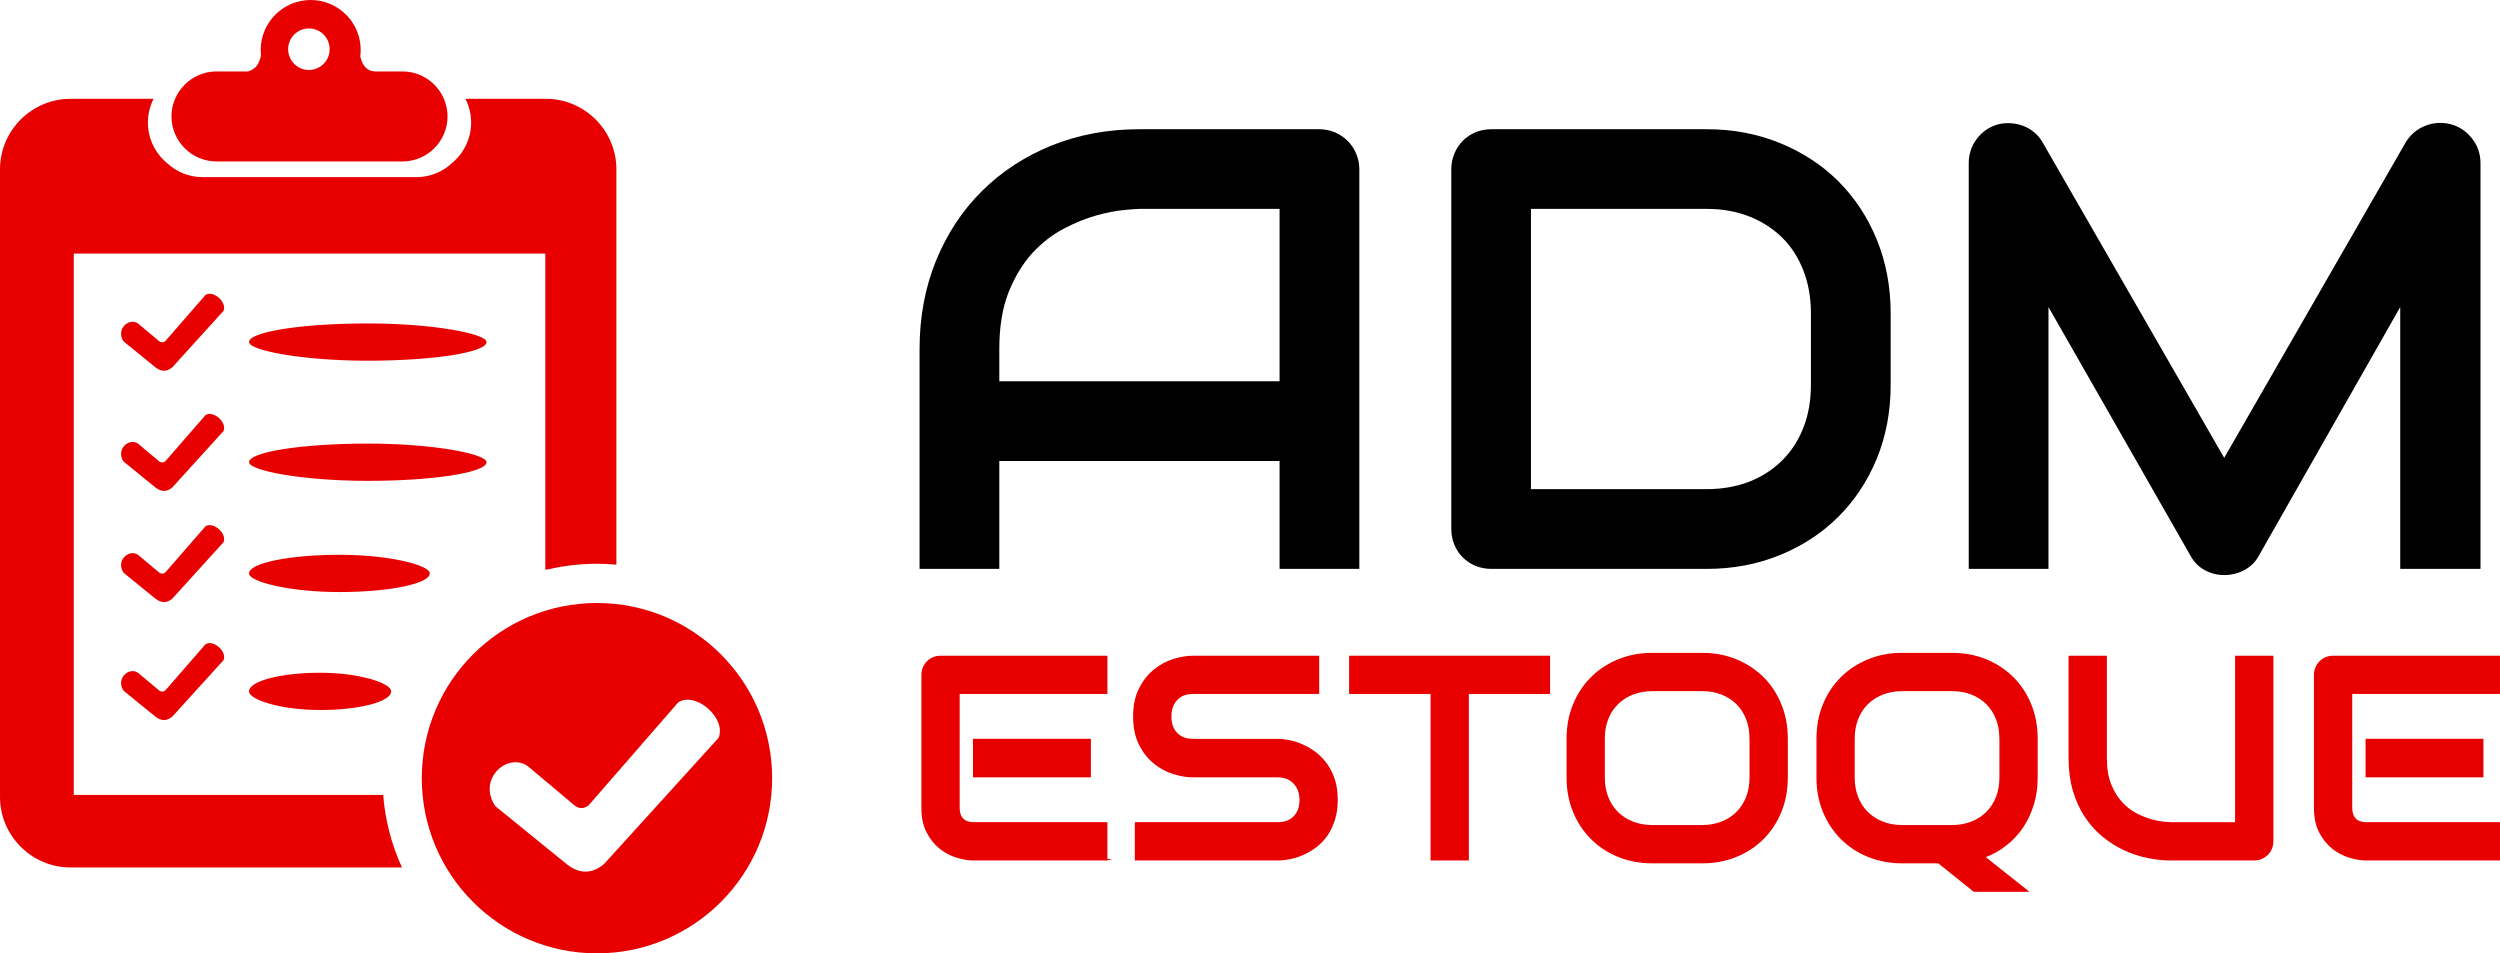 <?xml version="1.0" encoding="UTF-8"?>
<!DOCTYPE svg PUBLIC "-//W3C//DTD SVG 1.1//EN" "http://www.w3.org/Graphics/SVG/1.1/DTD/svg11.dtd">
<!-- Creator: CorelDRAW -->
<svg xmlns="http://www.w3.org/2000/svg" xml:space="preserve" width="135.257mm" height="51.579mm" version="1.1" style="shape-rendering:geometricPrecision; text-rendering:geometricPrecision; image-rendering:optimizeQuality; fill-rule:evenodd; clip-rule:evenodd"
viewBox="0 0 6937.81 2645.68"
 xmlns:xlink="http://www.w3.org/1999/xlink"
 xmlns:xodm="http://www.corel.com/coreldraw/odm/2003">
 <defs>
  <style type="text/css">
   <![CDATA[
    .str0 {stroke:#E80000;stroke-width:3.91;stroke-miterlimit:22.926}
    .fil2 {fill:none;fill-rule:nonzero}
    .fil3 {fill:#E80000}
    .fil0 {fill:black;fill-rule:nonzero}
    .fil1 {fill:#E80000;fill-rule:nonzero}
   ]]>
  </style>
 </defs>
 <g id="Camada_x0020_1">
  <path class="fil0" d="M3772.29 1578.75l-221.31 0 0 -299.44 -777.78 0 0 299.44 -221.31 0 0 -610.2c0,-88.87 15.39,-171.06 45.89,-245.71 30.79,-74.93 73.19,-139.41 127.79,-193.14 54.31,-54.02 118.79,-95.84 193.14,-126.05 74.36,-29.91 155.38,-45.02 243.39,-45.02l498.68 0c15.1,0 29.62,2.9 43.27,8.42 13.65,5.81 25.56,13.65 35.73,23.82 10.17,10.17 18.3,22.07 23.82,35.73 5.81,13.65 8.71,28.17 8.71,43.56l0 1108.59zm-999.09 -520.75l777.78 0 0 -478.35 -388.89 0c-6.97,0 -21.2,1.16 -42.98,3.2 -21.78,2.04 -47.05,6.97 -75.81,14.81 -28.46,7.84 -58.66,20.04 -90.62,36.59 -31.66,16.56 -60.99,39.21 -87.71,67.96 -26.43,29.04 -48.5,65.35 -65.93,108.62 -17.14,43.28 -25.85,95.85 -25.85,157.71l0 89.46z"/>
  <path id="_1" class="fil0" d="M5246.82 1068.17c0,74.35 -13.07,142.6 -38.63,205.05 -25.85,62.44 -61.57,116.17 -106.88,161.19 -45.31,45.31 -99.32,80.45 -161.77,106.01 -62.44,25.56 -130.12,38.34 -203.31,38.34l-597.42 0c-15.69,0 -30.49,-2.9 -44.15,-8.42 -13.65,-5.81 -25.27,-13.65 -35.43,-23.52 -9.88,-9.88 -17.72,-21.78 -23.24,-35.15 -5.81,-13.65 -8.42,-28.46 -8.42,-44.44l0 -997.06c0,-15.39 2.61,-29.91 8.42,-43.56 5.52,-13.65 13.36,-25.56 23.24,-35.73 10.16,-10.17 21.78,-18.01 35.43,-23.82 13.65,-5.52 28.46,-8.42 44.15,-8.42l597.42 0c73.19,0 140.86,12.78 203.31,38.34 62.44,25.56 116.46,60.7 161.77,105.72 45.31,45.31 81.03,99.04 106.88,161.77 25.56,62.73 38.63,130.98 38.63,204.75l0 198.95zm-221.31 -198.95c0,-43.27 -6.97,-82.77 -20.91,-118.49 -13.94,-35.73 -33.4,-66.22 -58.96,-91.49 -25.56,-24.98 -56.05,-44.73 -91.49,-58.67 -35.43,-13.94 -74.93,-20.91 -117.92,-20.91l-487.64 0 0 777.78 487.64 0c42.99,0 82.49,-6.97 117.92,-20.62 35.43,-13.94 65.93,-33.69 91.49,-58.96 25.56,-25.27 45.02,-55.47 58.96,-90.91 13.94,-35.43 20.91,-74.93 20.91,-118.79l0 -198.95z"/>
  <path id="_2" class="fil0" d="M6883.71 1578.75l-222.77 0 0 -726.66 -392.37 690.07c-9.58,17.72 -23.24,30.79 -40.37,40.08 -17.43,9.01 -36.01,13.65 -55.77,13.65 -19.46,0 -37.46,-4.65 -54.02,-13.65 -16.85,-9.29 -29.92,-22.36 -39.5,-40.08l-394.12 -690.07 0 726.66 -221.31 0 0 -1125.72c0,-25.56 7.55,-48.21 22.65,-67.96 15.11,-20.04 34.85,-33.4 59.25,-40.08 11.91,-2.9 23.82,-3.78 35.73,-2.9 11.91,0.87 23.24,3.19 34.27,7.55 11.04,4.35 21.2,10.16 30.21,18 9.29,7.55 16.84,16.84 22.94,27.59l503.9 875.37 503.61 -875.37c13.07,-21.49 31.07,-36.89 54.02,-45.89 22.95,-9.29 47.05,-10.75 72.03,-4.35 23.82,6.68 43.27,20.04 58.66,40.08 15.39,19.75 22.95,42.4 22.95,67.96l0 1125.72z"/>
  <path class="fil1" d="M3025.35 2155.34l-323.22 0 0 -103.04 323.22 0 0 103.04zm45.95 230.66l-369.17 0c-14.11,0 -29.56,-2.55 -46.35,-7.52 -16.79,-4.97 -32.38,-13.16 -46.75,-24.58 -14.24,-11.42 -26.2,-26.2 -35.74,-44.47 -9.67,-18.27 -14.37,-40.57 -14.37,-67.04l0 -369.16c0,-7.12 1.34,-13.84 3.89,-20.15 2.69,-6.31 6.18,-11.82 10.88,-16.52 4.57,-4.7 9.94,-8.33 16.25,-11.02 6.31,-2.55 13.17,-3.89 20.55,-3.89l460.79 0 0 102.23 -410.01 0 0 318.52c0,13.3 3.49,23.51 10.61,30.63 6.99,7.12 17.47,10.61 31.03,10.61l368.36 0 0 102.37z"/>
  <path id="_1_0" class="fil1" d="M3710.48 2219.96c0,20.15 -2.55,38.29 -7.66,54.41 -5.1,16.25 -11.82,30.36 -20.15,42.72 -8.46,12.36 -18.27,22.84 -29.56,31.57 -11.28,8.6 -22.97,15.72 -35.06,21.23 -12.09,5.51 -24.31,9.54 -36.81,12.22 -12.5,2.55 -24.18,3.9 -35.2,3.9l-394.83 0 0 -102.37 394.83 0c19.61,0 34.93,-5.78 45.81,-17.33 10.88,-11.55 16.39,-27 16.39,-46.34 0,-9.54 -1.48,-18.14 -4.3,-26.06 -2.95,-7.79 -7.12,-14.64 -12.5,-20.42 -5.37,-5.78 -11.95,-10.21 -19.61,-13.43 -7.79,-3.09 -16.39,-4.7 -25.8,-4.7l-235.37 0c-16.52,0 -34.39,-2.95 -53.46,-8.87 -19.21,-5.91 -36.95,-15.31 -53.33,-28.48 -16.53,-13.17 -30.09,-30.36 -40.97,-51.59 -10.88,-21.23 -16.39,-47.15 -16.39,-77.92 0,-30.76 5.5,-56.56 16.39,-77.78 10.88,-21.09 24.45,-38.29 40.97,-51.45 16.39,-13.3 34.12,-22.84 53.33,-28.75 19.08,-5.91 36.94,-8.86 53.46,-8.86l348.34 0 0 102.23 -348.34 0c-19.48,0 -34.53,5.91 -45.4,17.73 -10.88,11.82 -16.39,27.41 -16.39,46.88 0,19.61 5.51,35.2 16.39,46.62 10.88,11.42 25.93,17.2 45.4,17.2l235.37 0 0.81 0c11.02,0.27 22.7,1.74 34.93,4.43 12.36,2.82 24.72,7.12 36.81,12.76 12.22,5.78 23.91,13.17 34.93,21.9 11.02,8.87 20.83,19.35 29.29,31.7 8.46,12.36 15.32,26.47 20.29,42.45 4.97,15.99 7.39,34.13 7.39,54.41z"/>
  <polygon id="_2_1" class="fil1" points="4299.7,1923.87 4074.28,1923.87 4074.28,2386 3971.91,2386 3971.91,1923.87 3745.95,1923.87 3745.95,1821.64 4299.7,1821.64 "/>
  <path id="_3" class="fil1" d="M4959.44 2157.76c0,34.39 -5.91,65.96 -17.73,94.85 -11.82,28.88 -28.21,53.74 -49.17,74.69 -21.09,21.09 -45.94,37.35 -74.69,49.03 -28.62,11.69 -59.92,17.6 -93.77,17.6l-138.64 0c-33.85,0 -65.15,-5.91 -94.04,-17.6 -28.88,-11.68 -53.74,-27.94 -74.69,-49.03 -21.09,-20.96 -37.48,-45.81 -49.44,-74.69 -11.96,-28.88 -17.87,-60.45 -17.87,-94.85l0 -107.88c0,-34.12 5.91,-65.69 17.87,-94.71 11.96,-28.88 28.34,-53.87 49.44,-74.69 20.95,-20.82 45.81,-37.21 74.69,-49.03 28.88,-11.82 60.18,-17.74 94.04,-17.74l138.64 0c33.85,0 65.15,5.91 93.77,17.74 28.74,11.82 53.6,28.21 74.69,49.03 20.96,20.83 37.35,45.81 49.17,74.69 11.82,29.02 17.73,60.59 17.73,94.71l0 107.88zm-102.37 -107.88c0,-20.15 -3.22,-38.55 -9.67,-54.95 -6.45,-16.39 -15.44,-30.36 -27.13,-42.05 -11.69,-11.69 -25.66,-20.69 -42.18,-27.14 -16.39,-6.45 -34.39,-9.67 -54,-9.67l-138.64 0c-19.88,0 -38.02,3.22 -54.41,9.67 -16.39,6.45 -30.49,15.45 -42.32,27.14 -11.82,11.68 -20.96,25.66 -27.41,42.05 -6.45,16.39 -9.67,34.8 -9.67,54.95l0 107.88c0,20.15 3.23,38.42 9.67,54.81 6.45,16.39 15.58,30.49 27.41,42.18 11.82,11.68 25.93,20.69 42.32,27.13 16.39,6.45 34.53,9.67 54.41,9.67l137.83 0c19.89,0 38.02,-3.22 54.55,-9.67 16.39,-6.45 30.49,-15.45 42.18,-27.13 11.82,-11.69 20.95,-25.8 27.4,-42.18 6.45,-16.39 9.67,-34.66 9.67,-54.81l0 -107.88z"/>
  <path id="_4" class="fil1" d="M5652.91 2157.76c0,26.2 -3.49,50.92 -10.48,74.15 -6.98,23.24 -16.79,44.33 -29.55,63.14 -12.63,18.94 -28.08,35.46 -46.08,49.57 -17.87,14.24 -37.89,25.39 -59.92,33.45l119.57 94.84 -148.32 0 -98.47 -78.99 -100.76 0c-33.85,0 -65.15,-5.91 -94.04,-17.6 -28.88,-11.68 -53.74,-27.94 -74.69,-49.03 -21.09,-20.96 -37.48,-45.81 -49.44,-74.69 -11.96,-28.88 -17.87,-60.45 -17.87,-94.85l0 -107.88c0,-34.12 5.91,-65.69 17.87,-94.71 11.96,-28.88 28.34,-53.87 49.44,-74.69 20.95,-20.82 45.81,-37.21 74.69,-49.03 28.88,-11.82 60.18,-17.74 94.04,-17.74l138.64 0c33.85,0 65.15,5.91 93.77,17.74 28.74,11.82 53.6,28.21 74.69,49.03 20.96,20.83 37.35,45.81 49.17,74.69 11.82,29.02 17.73,60.59 17.73,94.71l0 107.88zm-102.37 -107.88c0,-20.15 -3.22,-38.55 -9.67,-54.95 -6.45,-16.39 -15.44,-30.36 -27.13,-42.05 -11.69,-11.69 -25.66,-20.69 -42.18,-27.14 -16.39,-6.45 -34.39,-9.67 -54,-9.67l-138.64 0c-19.88,0 -38.02,3.22 -54.41,9.67 -16.39,6.45 -30.49,15.45 -42.32,27.14 -11.82,11.68 -20.96,25.66 -27.41,42.05 -6.45,16.39 -9.67,34.8 -9.67,54.95l0 107.88c0,20.15 3.23,38.42 9.67,54.81 6.45,16.39 15.58,30.49 27.41,42.18 11.82,11.68 25.93,20.69 42.32,27.13 16.39,6.45 34.53,9.67 54.41,9.67l137.83 0c19.89,0 38.02,-3.22 54.55,-9.67 16.39,-6.45 30.49,-15.45 42.18,-27.13 11.82,-11.69 20.95,-25.8 27.4,-42.18 6.45,-16.39 9.67,-34.66 9.67,-54.81l0 -107.88z"/>
  <path id="_5" class="fil1" d="M6307 2334.42c0,7.39 -1.34,14.24 -4.03,20.55 -2.55,6.18 -6.31,11.69 -11.02,16.25 -4.7,4.57 -10.21,8.2 -16.52,10.88 -6.31,2.55 -12.9,3.9 -20.02,3.9l-230.66 0c-21.76,0 -43.79,-2.42 -66.09,-7.12 -22.3,-4.7 -43.93,-11.96 -64.75,-21.76 -20.83,-9.94 -40.44,-22.44 -58.84,-37.61 -18.4,-15.18 -34.39,-33.32 -48.23,-54.14 -13.71,-20.83 -24.58,-44.74 -32.51,-71.61 -7.79,-26.87 -11.82,-56.96 -11.82,-90l0 -282.11 102.37 0 0 282.11c0,28.88 4.03,53.33 12.09,73.22 7.93,20.01 18.14,36.67 30.5,49.97 12.22,13.43 25.79,23.91 40.43,31.57 14.78,7.52 28.75,13.17 41.91,16.93 13.3,3.63 24.99,5.91 35.06,6.85 10.07,0.94 16.79,1.34 19.88,1.34l179.88 0 0 -462 102.37 0 0 512.78z"/>
  <path id="_6" class="fil1" d="M6889.91 2155.34l-323.22 0 0 -103.04 323.22 0 0 103.04zm45.95 230.66l-369.17 0c-14.11,0 -29.56,-2.55 -46.35,-7.52 -16.79,-4.97 -32.38,-13.16 -46.75,-24.58 -14.24,-11.42 -26.2,-26.2 -35.74,-44.47 -9.67,-18.27 -14.37,-40.57 -14.37,-67.04l0 -369.16c0,-7.12 1.34,-13.84 3.89,-20.15 2.69,-6.31 6.18,-11.82 10.88,-16.52 4.57,-4.7 9.94,-8.33 16.25,-11.02 6.31,-2.55 13.17,-3.89 20.55,-3.89l460.79 0 0 102.23 -410.01 0 0 318.52c0,13.3 3.49,23.51 10.61,30.63 6.99,7.12 17.47,10.61 31.03,10.61l368.36 0 0 102.37z"/>
  <path id="_7" class="fil2 str0" d="M3025.35 2155.34l-323.22 0 0 -103.04 323.22 0 0 103.04zm45.95 230.66l-369.17 0c-14.11,0 -29.56,-2.55 -46.35,-7.52 -16.79,-4.97 -32.38,-13.16 -46.75,-24.58 -14.24,-11.42 -26.2,-26.2 -35.74,-44.47 -9.67,-18.27 -14.37,-40.57 -14.37,-67.04l0 -369.16c0,-7.12 1.34,-13.84 3.89,-20.15 2.69,-6.31 6.18,-11.82 10.88,-16.52 4.57,-4.7 9.94,-8.33 16.25,-11.02 6.31,-2.55 13.17,-3.89 20.55,-3.89l460.79 0 0 102.23 -410.01 0 0 318.52c0,13.3 3.49,23.51 10.61,30.63 6.99,7.12 17.47,10.61 31.03,10.61l368.36 0 0 102.37z"/>
  <path id="_8" class="fil2 str0" d="M3710.48 2219.96c0,20.15 -2.55,38.29 -7.66,54.41 -5.1,16.25 -11.82,30.36 -20.15,42.72 -8.46,12.36 -18.27,22.84 -29.56,31.57 -11.28,8.6 -22.97,15.72 -35.06,21.23 -12.09,5.51 -24.31,9.54 -36.81,12.22 -12.5,2.55 -24.18,3.9 -35.2,3.9l-394.83 0 0 -102.37 394.83 0c19.61,0 34.93,-5.78 45.81,-17.33 10.88,-11.55 16.39,-27 16.39,-46.34 0,-9.54 -1.48,-18.14 -4.3,-26.06 -2.95,-7.79 -7.12,-14.64 -12.5,-20.42 -5.37,-5.78 -11.95,-10.21 -19.61,-13.43 -7.79,-3.09 -16.39,-4.7 -25.8,-4.7l-235.37 0c-16.52,0 -34.39,-2.95 -53.46,-8.87 -19.21,-5.91 -36.95,-15.31 -53.33,-28.48 -16.53,-13.17 -30.09,-30.36 -40.97,-51.59 -10.88,-21.23 -16.39,-47.15 -16.39,-77.92 0,-30.76 5.5,-56.56 16.39,-77.78 10.88,-21.09 24.45,-38.29 40.97,-51.45 16.39,-13.3 34.12,-22.84 53.33,-28.75 19.08,-5.91 36.94,-8.86 53.46,-8.86l348.34 0 0 102.23 -348.34 0c-19.48,0 -34.53,5.91 -45.4,17.73 -10.88,11.82 -16.39,27.41 -16.39,46.88 0,19.61 5.51,35.2 16.39,46.62 10.88,11.42 25.93,17.2 45.4,17.2l235.37 0 0.81 0c11.02,0.27 22.7,1.74 34.93,4.43 12.36,2.82 24.72,7.12 36.81,12.76 12.22,5.78 23.91,13.17 34.93,21.9 11.02,8.87 20.83,19.35 29.29,31.7 8.46,12.36 15.32,26.47 20.29,42.45 4.97,15.99 7.39,34.13 7.39,54.41z"/>
  <polygon id="_9" class="fil2 str0" points="4299.7,1923.87 4074.28,1923.87 4074.28,2386 3971.91,2386 3971.91,1923.87 3745.95,1923.87 3745.95,1821.64 4299.7,1821.64 "/>
  <path id="_10" class="fil2 str0" d="M4959.44 2157.76c0,34.39 -5.91,65.96 -17.73,94.85 -11.82,28.88 -28.21,53.74 -49.17,74.69 -21.09,21.09 -45.94,37.35 -74.69,49.03 -28.62,11.69 -59.92,17.6 -93.77,17.6l-138.64 0c-33.85,0 -65.15,-5.91 -94.04,-17.6 -28.88,-11.68 -53.74,-27.94 -74.69,-49.03 -21.09,-20.96 -37.48,-45.81 -49.44,-74.69 -11.96,-28.88 -17.87,-60.45 -17.87,-94.85l0 -107.88c0,-34.12 5.91,-65.69 17.87,-94.71 11.96,-28.88 28.34,-53.87 49.44,-74.69 20.95,-20.82 45.81,-37.21 74.69,-49.03 28.88,-11.82 60.18,-17.74 94.04,-17.74l138.64 0c33.85,0 65.15,5.91 93.77,17.74 28.74,11.82 53.6,28.21 74.69,49.03 20.96,20.83 37.35,45.81 49.17,74.69 11.82,29.02 17.73,60.59 17.73,94.71l0 107.88zm-102.37 -107.88c0,-20.15 -3.22,-38.55 -9.67,-54.95 -6.45,-16.39 -15.44,-30.36 -27.13,-42.05 -11.69,-11.69 -25.66,-20.69 -42.18,-27.14 -16.39,-6.45 -34.39,-9.67 -54,-9.67l-138.64 0c-19.88,0 -38.02,3.22 -54.41,9.67 -16.39,6.45 -30.49,15.45 -42.32,27.14 -11.82,11.68 -20.96,25.66 -27.41,42.05 -6.45,16.39 -9.67,34.8 -9.67,54.95l0 107.88c0,20.15 3.23,38.42 9.67,54.81 6.45,16.39 15.58,30.49 27.41,42.18 11.82,11.68 25.93,20.69 42.32,27.13 16.39,6.45 34.53,9.67 54.41,9.67l137.83 0c19.89,0 38.02,-3.22 54.55,-9.67 16.39,-6.45 30.49,-15.45 42.18,-27.13 11.82,-11.69 20.95,-25.8 27.4,-42.18 6.45,-16.39 9.67,-34.66 9.67,-54.81l0 -107.88z"/>
  <path id="_11" class="fil2 str0" d="M5652.91 2157.76c0,26.2 -3.49,50.92 -10.48,74.15 -6.98,23.24 -16.79,44.33 -29.55,63.14 -12.63,18.94 -28.08,35.46 -46.08,49.57 -17.87,14.24 -37.89,25.39 -59.92,33.45l119.57 94.84 -148.32 0 -98.47 -78.99 -100.76 0c-33.85,0 -65.15,-5.91 -94.04,-17.6 -28.88,-11.68 -53.74,-27.94 -74.69,-49.03 -21.09,-20.96 -37.48,-45.81 -49.44,-74.69 -11.96,-28.88 -17.87,-60.45 -17.87,-94.85l0 -107.88c0,-34.12 5.91,-65.69 17.87,-94.71 11.96,-28.88 28.34,-53.87 49.44,-74.69 20.95,-20.82 45.81,-37.21 74.69,-49.03 28.88,-11.82 60.18,-17.74 94.04,-17.74l138.64 0c33.85,0 65.15,5.91 93.77,17.74 28.74,11.82 53.6,28.21 74.69,49.03 20.96,20.83 37.35,45.81 49.17,74.69 11.82,29.02 17.73,60.59 17.73,94.71l0 107.88zm-102.37 -107.88c0,-20.15 -3.22,-38.55 -9.67,-54.95 -6.45,-16.39 -15.44,-30.36 -27.13,-42.05 -11.69,-11.69 -25.66,-20.69 -42.18,-27.14 -16.39,-6.45 -34.39,-9.67 -54,-9.67l-138.64 0c-19.88,0 -38.02,3.22 -54.41,9.67 -16.39,6.45 -30.49,15.45 -42.32,27.14 -11.82,11.68 -20.96,25.66 -27.41,42.05 -6.45,16.39 -9.67,34.8 -9.67,54.95l0 107.88c0,20.15 3.23,38.42 9.67,54.81 6.45,16.39 15.58,30.49 27.41,42.18 11.82,11.68 25.93,20.69 42.32,27.13 16.39,6.45 34.53,9.67 54.41,9.67l137.83 0c19.89,0 38.02,-3.22 54.55,-9.67 16.39,-6.45 30.49,-15.45 42.18,-27.13 11.82,-11.69 20.95,-25.8 27.4,-42.18 6.45,-16.39 9.67,-34.66 9.67,-54.81l0 -107.88z"/>
  <path id="_12" class="fil2 str0" d="M6307 2334.42c0,7.39 -1.34,14.24 -4.03,20.55 -2.55,6.18 -6.31,11.69 -11.02,16.25 -4.7,4.57 -10.21,8.2 -16.52,10.88 -6.31,2.55 -12.9,3.9 -20.02,3.9l-230.66 0c-21.76,0 -43.79,-2.42 -66.09,-7.12 -22.3,-4.7 -43.93,-11.96 -64.75,-21.76 -20.83,-9.94 -40.44,-22.44 -58.84,-37.61 -18.4,-15.18 -34.39,-33.32 -48.23,-54.14 -13.71,-20.83 -24.58,-44.74 -32.51,-71.61 -7.79,-26.87 -11.82,-56.96 -11.82,-90l0 -282.11 102.37 0 0 282.11c0,28.88 4.03,53.33 12.09,73.22 7.93,20.01 18.14,36.67 30.5,49.97 12.22,13.43 25.79,23.91 40.43,31.57 14.78,7.52 28.75,13.17 41.91,16.93 13.3,3.63 24.99,5.91 35.06,6.85 10.07,0.94 16.79,1.34 19.88,1.34l179.88 0 0 -462 102.37 0 0 512.78z"/>
  <path id="_13" class="fil2 str0" d="M6889.91 2155.34l-323.22 0 0 -103.04 323.22 0 0 103.04zm45.95 230.66l-369.17 0c-14.11,0 -29.56,-2.55 -46.35,-7.52 -16.79,-4.97 -32.38,-13.16 -46.75,-24.58 -14.24,-11.42 -26.2,-26.2 -35.74,-44.47 -9.67,-18.27 -14.37,-40.57 -14.37,-67.04l0 -369.16c0,-7.12 1.34,-13.84 3.89,-20.15 2.69,-6.31 6.18,-11.82 10.88,-16.52 4.57,-4.7 9.94,-8.33 16.25,-11.02 6.31,-2.55 13.17,-3.89 20.55,-3.89l460.79 0 0 102.23 -410.01 0 0 318.52c0,13.3 3.49,23.51 10.61,30.63 6.99,7.12 17.47,10.61 31.03,10.61l368.36 0 0 102.37z"/>
  <path class="fil3" d="M1656.64 1673.4c268.5,0 486.13,217.67 486.13,486.14 0,268.46 -217.63,486.13 -486.13,486.13 -268.5,0 -486.14,-217.67 -486.14,-486.13 0,-268.46 217.64,-486.14 486.14,-486.14zm-282.08 563.75l197.67 160.68c34.69,27.25 69.36,28.87 104.04,0l317.9 -350.26c22.6,-55 -64.38,-129.91 -112.12,-98.27l-248.55 285.54c-12.74,9.73 -25.45,10.47 -38.15,1.16l-130.63 -109.82c-56.56,-39.34 -140.94,35.75 -90.17,110.97z"/>
  <path class="fil3" d="M195.65 274.2l230.55 0c-10.08,19.82 -15.77,42.19 -15.77,65.85l0 0.03c0,45.12 20.7,85.6 53.07,112.49 25.74,24.1 60.29,38.91 98.12,38.91l594.59 0c37.83,0 72.38,-14.81 98.12,-38.91 32.37,-26.88 53.07,-67.37 53.07,-112.49l0 -0.03c0,-23.66 -5.69,-46.03 -15.77,-65.85l223.29 0c107.6,0 195.63,88.03 195.63,195.63l0 1097.15c-17.77,-1.58 -35.73,-2.46 -53.91,-2.46 -44.9,0 -88.62,5.01 -130.69,14.44 -4.23,0.64 -8.44,1.32 -12.63,2.05l0 -877.24 -1308.6 0 0 1502.34 858.7 0c5.53,71.35 23.65,139.15 52.13,201.23l-919.91 0c-107.61,0 -195.65,-88.04 -195.65,-195.63l0 -1741.89c0,-107.6 88.03,-195.63 195.65,-195.63z"/>
  <path class="fil3" d="M862.2 0c76.62,0 138.73,62.12 138.73,138.75 0,6.05 -0.37,11.99 -1.13,17.83 6.53,28.92 20.95,40.97 40.79,41.67l76.51 0c68.69,0 124.88,56.19 124.88,124.87l0 0.02c0,68.69 -56.19,124.88 -124.88,124.88l-516.37 0c-68.68,0 -124.87,-56.19 -124.87,-124.88l0 -0.02c0,-68.68 56.19,-124.87 124.87,-124.87l87.69 0c15.8,-5.06 29.9,-14.36 35.83,-44.51 -0.52,-4.92 -0.8,-9.92 -0.8,-14.98 0,-76.64 62.11,-138.75 138.75,-138.75zm-4.96 78.94c31.83,0 57.63,25.81 57.63,57.63 0,31.83 -25.8,57.64 -57.63,57.64 -31.83,0 -57.63,-25.81 -57.63,-57.64 0,-31.83 25.8,-57.63 57.63,-57.63z"/>
  <path class="fil3" d="M342.94 947.52l88.5 71.94c15.53,12.2 31.05,12.93 46.58,0l142.32 -156.81c10.12,-24.62 -28.82,-58.16 -50.2,-43.99l-111.28 127.83c-5.7,4.35 -11.39,4.69 -17.08,0.52l-58.48 -49.16c-25.32,-17.61 -63.1,16 -40.37,49.68z"/>
  <rect class="fil3" x="691.09" y="897.57" width="659.12" height="103.44" rx="391.29" ry="391.29"/>
  <path class="fil3" d="M342.94 1280.98l88.5 71.94c15.53,12.2 31.05,12.93 46.58,0l142.32 -156.81c10.12,-24.62 -28.82,-58.16 -50.2,-43.99l-111.28 127.84c-5.7,4.35 -11.39,4.68 -17.08,0.51l-58.48 -49.16c-25.32,-17.61 -63.1,16 -40.37,49.68z"/>
  <rect class="fil3" x="691.09" y="1231.02" width="659.12" height="103.44" rx="391.29" ry="391.29"/>
  <path class="fil3" d="M342.94 1589.53l88.5 71.94c15.53,12.2 31.05,12.93 46.58,0l142.32 -156.81c10.12,-24.62 -28.82,-58.16 -50.2,-43.99l-111.28 127.84c-5.7,4.35 -11.39,4.68 -17.08,0.51l-58.48 -49.16c-25.32,-17.61 -63.1,16 -40.37,49.68z"/>
  <rect class="fil3" x="691.09" y="1539.57" width="501.63" height="103.44" rx="297.79" ry="391.29"/>
  <path class="fil3" d="M342.94 1916.9l88.5 71.94c15.53,12.2 31.05,12.93 46.58,0l142.32 -156.81c10.12,-24.62 -28.82,-58.16 -50.2,-43.99l-111.28 127.84c-5.7,4.35 -11.39,4.68 -17.08,0.51l-58.48 -49.16c-25.32,-17.61 -63.1,16 -40.37,49.68z"/>
  <rect class="fil3" x="691.09" y="1866.95" width="394.4" height="103.44" rx="234.13" ry="391.29"/>
 </g>
</svg>
